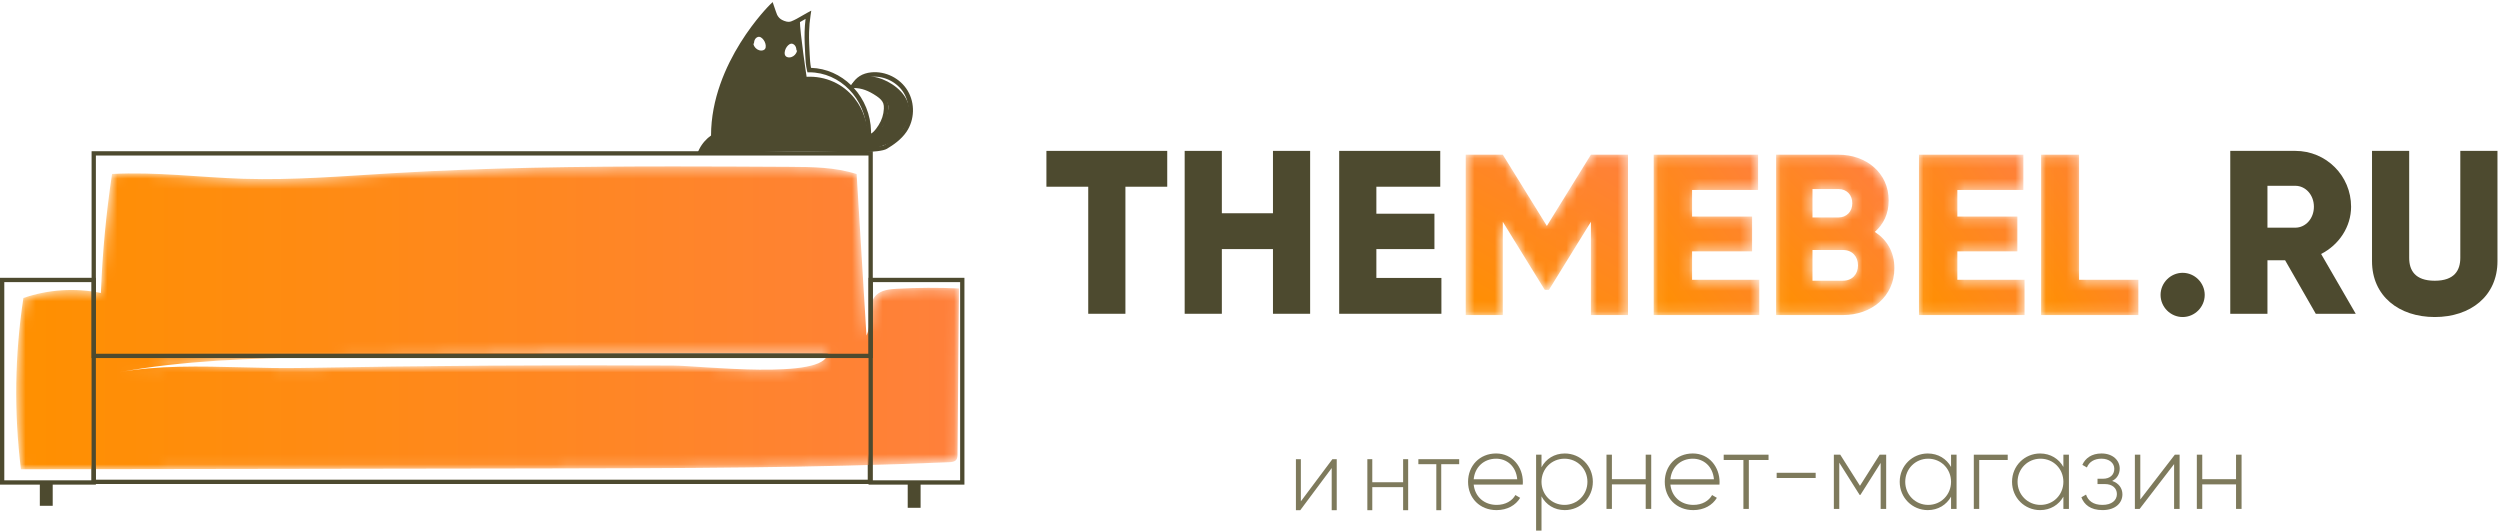<svg width="245" height="52" viewBox="0 0 245 52" fill="none" xmlns="http://www.w3.org/2000/svg">
<path fill-rule="evenodd" clip-rule="evenodd" d="M131 45V50H130.506V45.87L127.426 50H127V45H127.485V49.13L130.574 45H131Z" fill="#7E7A5C"/>
<path fill-rule="evenodd" clip-rule="evenodd" d="M138 45V50H137.506V47.74H134.484V50H134V45H134.484V47.26H137.506V45H138Z" fill="#7E7A5C"/>
<path fill-rule="evenodd" clip-rule="evenodd" d="M143 45.49H141.241V50H140.759V45.49H139V45H143V45.49Z" fill="#7E7A5C"/>
<path fill-rule="evenodd" clip-rule="evenodd" d="M144.422 46.971H148.689C148.572 45.674 147.66 44.952 146.619 44.952C145.409 44.952 144.528 45.791 144.422 46.971ZM149.241 47.237C149.241 47.322 149.23 47.407 149.23 47.492H144.422C144.549 48.693 145.462 49.48 146.672 49.48C147.543 49.48 148.201 49.076 148.508 48.513L148.975 48.789C148.541 49.512 147.713 49.991 146.662 49.991C145.027 49.991 143.87 48.821 143.87 47.216C143.87 45.653 144.995 44.44 146.619 44.44C148.232 44.44 149.241 45.781 149.241 47.237Z" fill="#7E7A5C"/>
<path fill-rule="evenodd" clip-rule="evenodd" d="M155.568 47.216C155.568 45.951 154.581 44.952 153.318 44.952C152.054 44.952 151.067 45.951 151.067 47.216C151.067 48.481 152.054 49.48 153.318 49.48C154.581 49.48 155.568 48.481 155.568 47.216ZM156.099 47.216C156.099 48.789 154.867 49.991 153.349 49.991C152.32 49.991 151.502 49.459 151.067 48.64V52H150.537V44.558H151.067V45.792C151.502 44.973 152.32 44.441 153.349 44.441C154.867 44.441 156.099 45.642 156.099 47.216Z" fill="#7E7A5C"/>
<path fill-rule="evenodd" clip-rule="evenodd" d="M161.82 44.558V49.873H161.279V47.47H157.967V49.873H157.436V44.558H157.967V46.96H161.279V44.558H161.82Z" fill="#7E7A5C"/>
<path fill-rule="evenodd" clip-rule="evenodd" d="M163.699 46.971H167.967C167.85 45.674 166.937 44.952 165.896 44.952C164.687 44.952 163.806 45.791 163.699 46.971ZM168.518 47.237C168.518 47.322 168.508 47.407 168.508 47.492H163.699C163.827 48.693 164.739 49.48 165.95 49.48C166.82 49.48 167.478 49.076 167.786 48.513L168.253 48.789C167.817 49.512 166.99 49.991 165.939 49.991C164.304 49.991 163.147 48.821 163.147 47.216C163.147 45.653 164.272 44.44 165.896 44.44C167.51 44.44 168.518 45.781 168.518 47.237Z" fill="#7E7A5C"/>
<path fill-rule="evenodd" clip-rule="evenodd" d="M173.317 45.079H171.385V49.874H170.854V45.079H168.922V44.559H173.317V45.079Z" fill="#7E7A5C"/>
<mask id="mask0" mask-type="alpha" maskUnits="userSpaceOnUse" x="0" y="0" width="245" height="52">
<path fill-rule="evenodd" clip-rule="evenodd" d="M0 52H244.753V0.202H0V52Z" fill="white"/>
</mask>
<g mask="url(#mask0)">
<path fill-rule="evenodd" clip-rule="evenodd" d="M174.113 46.843H177.935V46.333H174.113V46.843Z" fill="#7E7A5C"/>
<path fill-rule="evenodd" clip-rule="evenodd" d="M184.845 49.874H184.304V45.366L182.319 48.502H182.244L180.249 45.345V49.874H179.718V44.559H180.344L182.276 47.609L184.208 44.559H184.845V49.874Z" fill="#7E7A5C"/>
<path fill-rule="evenodd" clip-rule="evenodd" d="M191.203 47.216C191.203 45.951 190.227 44.952 188.963 44.952C187.7 44.952 186.713 45.951 186.713 47.216C186.713 48.481 187.7 49.48 188.963 49.48C190.227 49.48 191.203 48.481 191.203 47.216ZM191.744 44.558V49.874H191.203V48.673C190.758 49.47 189.94 49.991 188.921 49.991C187.414 49.991 186.172 48.789 186.172 47.216C186.172 45.642 187.414 44.441 188.921 44.441C189.94 44.441 190.758 44.962 191.203 45.759V44.558H191.744Z" fill="#7E7A5C"/>
<path fill-rule="evenodd" clip-rule="evenodd" d="M196.756 45.079H193.964V49.874H193.433V44.559H196.756V45.079Z" fill="#7E7A5C"/>
<path fill-rule="evenodd" clip-rule="evenodd" d="M202.212 47.216C202.212 45.951 201.235 44.952 199.972 44.952C198.709 44.952 197.721 45.951 197.721 47.216C197.721 48.481 198.709 49.48 199.972 49.48C201.235 49.48 202.212 48.481 202.212 47.216ZM202.754 44.558V49.874H202.212V48.673C201.766 49.47 200.948 49.991 199.93 49.991C198.422 49.991 197.18 48.789 197.18 47.216C197.18 45.642 198.422 44.441 199.93 44.441C200.948 44.441 201.766 44.962 202.212 45.759V44.558H202.754Z" fill="#7E7A5C"/>
<path fill-rule="evenodd" clip-rule="evenodd" d="M207.997 48.449C207.997 49.257 207.35 49.99 206.044 49.99C204.855 49.99 204.239 49.437 203.974 48.735L204.431 48.47C204.632 49.065 205.12 49.48 206.044 49.48C206.947 49.48 207.456 49.033 207.456 48.417C207.456 47.842 207.01 47.439 206.289 47.439H205.556V46.918H206.087C206.776 46.918 207.201 46.535 207.201 45.94C207.201 45.376 206.702 44.951 205.949 44.951C205.248 44.951 204.738 45.259 204.515 45.812L204.07 45.557C204.356 44.908 204.983 44.44 205.949 44.44C207.074 44.44 207.732 45.132 207.732 45.918C207.732 46.439 207.477 46.897 206.989 47.131C207.636 47.343 207.997 47.842 207.997 48.449Z" fill="#7E7A5C"/>
<path fill-rule="evenodd" clip-rule="evenodd" d="M213.602 44.558V49.873H213.061V45.482L209.685 49.873H209.218V44.558H209.749V48.948L213.135 44.558H213.602Z" fill="#7E7A5C"/>
<path fill-rule="evenodd" clip-rule="evenodd" d="M219.674 44.558V49.873H219.132V47.47H215.821V49.873H215.29V44.558H215.821V46.96H219.132V44.558H219.674Z" fill="#7E7A5C"/>
<path fill-rule="evenodd" clip-rule="evenodd" d="M114.389 18.299H110.291V30.75H106.647V18.299H102.549V14.787H114.389V18.299Z" fill="#4D4A2F"/>
<path fill-rule="evenodd" clip-rule="evenodd" d="M128.393 14.787V30.75H124.751V24.41H119.741V30.75H116.098V14.787H119.741V20.899H124.751V14.787H128.393Z" fill="#4D4A2F"/>
<path fill-rule="evenodd" clip-rule="evenodd" d="M141.258 27.238V30.75H131.24V14.787H141.145V18.299H134.884V20.944H140.575V24.41H134.884V27.238H141.258Z" fill="#4D4A2F"/>
</g>
<mask id="mask1" mask-type="alpha" maskUnits="userSpaceOnUse" x="143" y="15" width="17" height="16">
<path fill-rule="evenodd" clip-rule="evenodd" d="M155.909 15.159L151.592 22.142L147.275 15.159H143.64V30.877H147.275V21.738L151.387 28.406H151.796L155.909 21.738V30.877H159.544V15.159H155.909Z" fill="white"/>
</mask>
<g mask="url(#mask1)">
<path fill-rule="evenodd" clip-rule="evenodd" d="M155.909 15.159L151.592 22.142L147.275 15.159H143.64V30.877H147.275V21.738L151.387 28.406H151.796L155.909 21.738V30.877H159.544V15.159H155.909Z" fill="url(#paint0_linear)"/>
</g>
<mask id="mask2" mask-type="alpha" maskUnits="userSpaceOnUse" x="162" y="15" width="11" height="16">
<path fill-rule="evenodd" clip-rule="evenodd" d="M162.061 15.159V30.877H172.41V27.418H165.824V24.634H171.705V21.222H165.824V18.618H172.293V15.159H162.061Z" fill="white"/>
</mask>
<g mask="url(#mask2)">
<path fill-rule="evenodd" clip-rule="evenodd" d="M162.061 15.159V30.877H172.41V27.418H165.824V24.634H171.705V21.222H165.824V18.618H172.293V15.159H162.061Z" fill="url(#paint1_linear)"/>
</g>
<mask id="mask3" mask-type="alpha" maskUnits="userSpaceOnUse" x="174" y="15" width="12" height="16">
<path fill-rule="evenodd" clip-rule="evenodd" d="M174.059 15.159V30.877H180.612C183.398 30.877 185.65 29.058 185.65 26.274C185.65 24.68 184.892 23.466 183.732 22.726C184.579 21.985 185.092 20.952 185.092 19.65C185.092 16.933 182.885 15.159 180.167 15.159H174.059ZM177.625 18.527H180.167C180.991 18.527 181.526 19.11 181.526 19.92C181.526 20.728 180.969 21.311 180.167 21.311H177.625V18.527ZM177.625 24.5H180.612C181.504 24.5 182.084 25.129 182.084 26.005C182.084 26.879 181.504 27.509 180.612 27.509H177.625V24.5Z" fill="white"/>
</mask>
<g mask="url(#mask3)">
<path fill-rule="evenodd" clip-rule="evenodd" d="M174.059 15.159V30.877H180.612C183.398 30.877 185.65 29.058 185.65 26.274C185.65 24.68 184.892 23.466 183.732 22.726C184.579 21.985 185.092 20.952 185.092 19.65C185.092 16.933 182.885 15.159 180.167 15.159H174.059ZM177.625 18.527H180.167C180.991 18.527 181.526 19.11 181.526 19.92C181.526 20.728 180.969 21.311 180.167 21.311H177.625V18.527ZM177.625 24.5H180.612C181.504 24.5 182.084 25.129 182.084 26.005C182.084 26.879 181.504 27.509 180.612 27.509H177.625V24.5Z" fill="url(#paint2_linear)"/>
</g>
<mask id="mask4" mask-type="alpha" maskUnits="userSpaceOnUse" x="188" y="15" width="11" height="16">
<path fill-rule="evenodd" clip-rule="evenodd" d="M188.059 15.159V30.877H198.408V27.418H191.822V24.634H197.703V21.222H191.822V18.618H198.291V15.159H188.059Z" fill="white"/>
</mask>
<g mask="url(#mask4)">
<path fill-rule="evenodd" clip-rule="evenodd" d="M188.059 15.159V30.877H198.408V27.418H191.822V24.634H197.703V21.222H191.822V18.618H198.291V15.159H188.059Z" fill="url(#paint3_linear)"/>
</g>
<mask id="mask5" mask-type="alpha" maskUnits="userSpaceOnUse" x="200" y="15" width="10" height="16">
<path fill-rule="evenodd" clip-rule="evenodd" d="M200.028 15.159V30.877H209.56V27.418H203.748V15.159H200.028Z" fill="white"/>
</mask>
<g mask="url(#mask5)">
<path fill-rule="evenodd" clip-rule="evenodd" d="M200.028 15.159V30.877H209.56V27.418H203.748V15.159H200.028Z" fill="url(#paint4_linear)"/>
</g>
<path fill-rule="evenodd" clip-rule="evenodd" d="M211.735 28.902C211.735 27.716 212.715 26.736 213.898 26.736C215.083 26.736 216.062 27.716 216.062 28.902C216.062 30.089 215.083 31.069 213.898 31.069C212.715 31.069 211.735 30.089 211.735 28.902Z" fill="#4D4A2F"/>
<path fill-rule="evenodd" clip-rule="evenodd" d="M222.21 22.312H224.942C225.944 22.312 226.763 21.423 226.763 20.26C226.763 19.097 225.944 18.208 224.942 18.208H222.21V22.312ZM223.94 25.505H222.21V30.75H218.566V14.787H224.942C227.971 14.787 230.407 17.227 230.407 20.26C230.407 22.221 229.223 23.999 227.469 24.889L230.862 30.75H226.946L223.94 25.505Z" fill="#4D4A2F"/>
<path fill-rule="evenodd" clip-rule="evenodd" d="M232.457 25.596V14.786H236.1V25.276C236.1 26.485 236.669 27.512 238.605 27.512C240.54 27.512 241.11 26.485 241.11 25.276V14.786H244.752V25.596C244.752 29.016 242.111 31.069 238.605 31.069C235.098 31.069 232.457 29.016 232.457 25.596Z" fill="#4D4A2F"/>
<mask id="mask6" mask-type="alpha" maskUnits="userSpaceOnUse" x="0" y="0" width="245" height="52">
<path fill-rule="evenodd" clip-rule="evenodd" d="M0 52H244.753V0.202H0V52Z" fill="white"/>
</mask>
<g mask="url(#mask6)">
<path fill-rule="evenodd" clip-rule="evenodd" d="M9.388 47.01H85.038V35.044H9.388V47.01ZM8.968 47.432H85.459V34.623H8.968V47.432Z" fill="#4D4A2F"/>
<path fill-rule="evenodd" clip-rule="evenodd" d="M3.903 49.568H5.165V47.221H3.903V49.568Z" fill="#4D4A2F"/>
<path fill-rule="evenodd" clip-rule="evenodd" d="M88.956 49.764H90.218V47.417H88.956V49.764Z" fill="#4D4A2F"/>
</g>
<mask id="mask7" mask-type="alpha" maskUnits="userSpaceOnUse" x="1" y="16" width="93" height="30">
<path fill-rule="evenodd" clip-rule="evenodd" d="M38.341 16.981C33.518 17.268 28.692 17.671 23.863 17.521C19.566 17.387 15.273 16.817 10.979 17.048C10.399 20.911 10.037 24.807 9.885 28.711C7.371 28.195 4.716 28.366 2.292 29.204C1.445 34.753 1.364 40.418 2.051 45.989C14.627 45.969 27.203 45.949 39.779 45.929C44.202 45.923 48.623 45.915 53.045 45.909C66.375 45.888 79.708 45.867 93.026 45.297C93.27 45.286 93.546 45.261 93.702 45.074C93.829 44.921 93.837 44.706 93.839 44.507C93.885 39.094 93.931 33.681 93.978 28.268C91.95 28.176 89.917 28.186 87.891 28.299C87.172 28.339 86.389 28.419 85.872 28.916C84.868 29.881 85.53 31.636 84.912 32.88C84.592 27.605 84.271 22.33 83.951 17.056C81.843 16.38 79.587 16.361 77.372 16.35C73.591 16.329 69.808 16.309 66.027 16.309C56.791 16.309 47.557 16.431 38.341 16.981ZM30.955 35.003C47.648 34.66 64.349 34.542 81.118 34.652C80.815 37.272 68.604 35.836 65.959 35.822C59.809 35.788 53.659 35.792 47.51 35.833C41.468 35.874 35.428 35.95 29.386 36.063C27.58 36.096 25.687 36.047 23.765 35.998C19.644 35.893 15.392 35.787 11.59 36.497C17.961 35.307 24.475 35.137 30.955 35.003Z" fill="white"/>
</mask>
<g mask="url(#mask7)">
<path fill-rule="evenodd" clip-rule="evenodd" d="M38.341 16.981C33.518 17.268 28.692 17.671 23.863 17.521C19.566 17.387 15.273 16.817 10.979 17.048C10.399 20.911 10.037 24.807 9.885 28.711C7.371 28.195 4.716 28.366 2.292 29.204C1.445 34.753 1.364 40.418 2.051 45.989C14.627 45.969 27.203 45.949 39.779 45.929C44.202 45.923 48.623 45.915 53.045 45.909C66.375 45.888 79.708 45.867 93.026 45.297C93.27 45.286 93.546 45.261 93.702 45.074C93.829 44.921 93.837 44.706 93.839 44.507C93.885 39.094 93.931 33.681 93.978 28.268C91.95 28.176 89.917 28.186 87.891 28.299C87.172 28.339 86.389 28.419 85.872 28.916C84.868 29.881 85.53 31.636 84.912 32.88C84.592 27.605 84.271 22.33 83.951 17.056C81.843 16.38 79.587 16.361 77.372 16.35C73.591 16.329 69.808 16.309 66.027 16.309C56.791 16.309 47.557 16.431 38.341 16.981ZM30.955 35.003C47.648 34.66 64.349 34.542 81.118 34.652C80.815 37.272 68.604 35.836 65.959 35.822C59.809 35.788 53.659 35.792 47.51 35.833C41.468 35.874 35.428 35.95 29.386 36.063C27.58 36.096 25.687 36.047 23.765 35.998C19.644 35.893 15.392 35.787 11.59 36.497C17.961 35.307 24.475 35.137 30.955 35.003Z" fill="url(#paint5_linear)"/>
</g>
<path fill-rule="evenodd" clip-rule="evenodd" d="M9.396 34.667H85.112V15.242H9.396V34.667ZM8.976 35.089H85.533V14.82H8.976V35.089Z" fill="#4D4A2F"/>
<path fill-rule="evenodd" clip-rule="evenodd" d="M85.538 47.071H94.093V27.647H85.538V47.071ZM85.117 47.494H94.514V27.225H85.117V47.494Z" fill="#4D4A2F"/>
<path fill-rule="evenodd" clip-rule="evenodd" d="M78.046 5.158C78.046 5.173 78.027 5.211 78.018 5.213C77.884 5.453 77.623 5.626 77.346 5.628C77.208 5.628 77.061 5.587 76.979 5.479C76.899 5.38 76.888 5.242 76.901 5.114C76.93 4.864 77.048 4.622 77.23 4.446C77.316 4.362 77.421 4.292 77.542 4.281C77.741 4.264 77.921 4.424 77.993 4.61C78.04 4.729 78.053 4.857 78.053 4.985L78.119 4.883C78.115 4.98 78.088 5.073 78.046 5.158ZM74.965 4.807C74.879 4.914 74.732 4.955 74.596 4.954C74.318 4.951 74.056 4.778 73.921 4.538C73.912 4.536 73.895 4.503 73.895 4.49C73.855 4.405 73.828 4.309 73.824 4.211L73.89 4.312C73.89 4.183 73.901 4.057 73.949 3.936C74.021 3.751 74.202 3.591 74.399 3.609C74.519 3.617 74.625 3.69 74.712 3.773C74.893 3.949 75.011 4.189 75.04 4.44C75.054 4.567 75.044 4.705 74.965 4.807ZM85.629 13.12C85.487 13.277 85.328 13.393 85.158 13.423C84.953 12.024 84.665 10.805 83.758 9.653C82.613 8.198 80.892 7.433 79.047 7.525C79.044 7.525 78.388 3.13 78.388 2.031C77.868 2.307 78.171 2.196 77.617 2.409C77.27 2.541 76.876 2.431 76.542 2.257C76.276 2.121 76.098 1.921 75.967 1.673C75.906 1.556 75.459 0.792 75.537 0.712C72.032 4.178 70.052 8.821 69.9 13.531C69.521 13.569 69.224 13.569 68.731 14.812C68.852 14.511 72.309 14.905 72.747 14.881C74.136 14.804 75.524 14.755 76.913 14.731C78.335 14.708 79.756 14.719 81.178 14.756C81.903 14.775 82.627 14.801 83.352 14.834C83.713 14.849 84.075 14.865 84.436 14.886C84.67 14.9 87.207 14.197 87.778 13.608C91.549 9.723 86.303 7.158 84.968 7.525C84.396 7.682 83.444 7.956 83.352 8.543C84.543 8.402 86.587 9.063 87.004 10.19C87.213 10.759 86.728 11.713 86.539 12.286C86.443 12.575 85.903 12.815 85.629 13.12Z" fill="#4D4A2F"/>
<path fill-rule="evenodd" clip-rule="evenodd" d="M83.677 8.624C84.69 9.736 85.328 11.228 85.363 12.864C85.365 12.939 85.365 13.013 85.364 13.088C85.434 13.055 85.513 12.997 85.596 12.917C85.795 12.728 85.972 12.465 86.105 12.258C86.416 11.77 86.593 11.217 86.618 10.658C86.627 10.446 86.611 10.285 86.567 10.151C86.481 9.897 86.275 9.666 85.916 9.424C85.086 8.866 84.434 8.633 83.677 8.624ZM75.531 1.013C74.437 2.178 70.063 7.233 70.119 13.419L70.122 13.62L69.922 13.64C69.792 13.686 69.437 13.838 69.106 14.454C70.05 14.383 72.382 14.571 72.736 14.551C74.083 14.477 75.487 14.427 76.909 14.401C78.633 14.374 80.394 14.393 82.292 14.462C83.799 14.515 86.216 14.491 86.695 14.202C87.275 13.854 88.002 13.364 88.474 12.671C89.17 11.647 89.214 10.188 88.581 9.123C87.948 8.059 86.644 7.405 85.416 7.529C84.829 7.589 84.389 7.807 84.056 8.207C84.92 8.3 85.577 8.667 86.161 9.059C86.605 9.357 86.865 9.661 86.982 10.012C87.064 10.256 87.064 10.508 87.056 10.677C87.028 11.313 86.826 11.941 86.474 12.494C86.329 12.723 86.132 13.013 85.897 13.236C85.616 13.505 85.344 13.609 85.087 13.545L84.918 13.502L84.921 13.326C84.925 13.177 84.927 13.025 84.924 12.873C84.856 9.683 82.335 7.086 79.303 7.086H79.131L79.09 6.917C78.965 6.402 78.937 5.874 78.911 5.364C78.872 4.623 78.832 3.868 78.851 3.122C78.863 2.698 78.894 2.272 78.945 1.85C78.9 1.876 78.855 1.903 78.811 1.929C78.453 2.139 78.082 2.356 77.695 2.505C77.337 2.641 76.904 2.584 76.441 2.343C76.156 2.196 75.937 1.975 75.773 1.666C75.732 1.586 75.621 1.276 75.531 1.013ZM68.365 14.951L68.534 14.606C68.804 14.057 69.277 13.551 69.681 13.283C69.691 6.124 75.413 0.501 75.47 0.445L75.72 0.203L75.831 0.533C75.966 0.935 76.126 1.393 76.161 1.461C76.283 1.69 76.436 1.847 76.642 1.952C76.886 2.079 77.24 2.207 77.538 2.094C77.891 1.958 78.246 1.751 78.589 1.55C78.767 1.445 78.944 1.341 79.119 1.248L79.505 1.043L79.439 1.476C79.355 2.022 79.305 2.58 79.29 3.134C79.27 3.863 79.31 4.609 79.349 5.33C79.372 5.774 79.394 6.223 79.48 6.649C80.992 6.695 82.378 7.339 83.424 8.361L83.463 8.293C83.885 7.573 84.508 7.18 85.371 7.092C86.787 6.946 88.229 7.673 88.958 8.898C89.686 10.124 89.637 11.739 88.836 12.918C88.316 13.682 87.539 14.208 86.921 14.579C86.192 15.017 82.925 14.924 82.276 14.901C80.386 14.832 78.632 14.813 76.916 14.841C75.5 14.866 74.102 14.916 72.759 14.99C72.328 15.014 68.784 14.92 68.748 14.922L68.365 14.951Z" fill="#4D4A2F"/>
<path fill-rule="evenodd" clip-rule="evenodd" d="M0.421 47.071H8.975V27.647H0.421V47.071ZM0 47.494H9.396V27.225H0V47.494Z" fill="#4D4A2F"/>
<defs>
<linearGradient id="paint0_linear" x1="155.567" y1="37.683" x2="166.24" y2="18.98" gradientUnits="userSpaceOnUse">
<stop stop-color="#FF9000"/>
<stop offset="1" stop-color="#FF803B"/>
</linearGradient>
<linearGradient id="paint1_linear" x1="167.65" y1="38.407" x2="181.634" y2="28.383" gradientUnits="userSpaceOnUse">
<stop stop-color="#FF9000"/>
<stop offset="1" stop-color="#FF803B"/>
</linearGradient>
<linearGradient id="paint2_linear" x1="179.882" y1="36.897" x2="191.996" y2="25.402" gradientUnits="userSpaceOnUse">
<stop stop-color="#FF9000"/>
<stop offset="1" stop-color="#FF803B"/>
</linearGradient>
<linearGradient id="paint3_linear" x1="193.648" y1="38.407" x2="207.633" y2="28.383" gradientUnits="userSpaceOnUse">
<stop stop-color="#FF9000"/>
<stop offset="1" stop-color="#FF803B"/>
</linearGradient>
<linearGradient id="paint4_linear" x1="204.125" y1="37.482" x2="215.867" y2="30.258" gradientUnits="userSpaceOnUse">
<stop stop-color="#FF9000"/>
<stop offset="1" stop-color="#FF803B"/>
</linearGradient>
<linearGradient id="paint5_linear" x1="1.59" y1="45.989" x2="93.978" y2="45.989" gradientUnits="userSpaceOnUse">
<stop stop-color="#FF9000"/>
<stop offset="1" stop-color="#FF803B"/>
</linearGradient>
</defs>
</svg>
